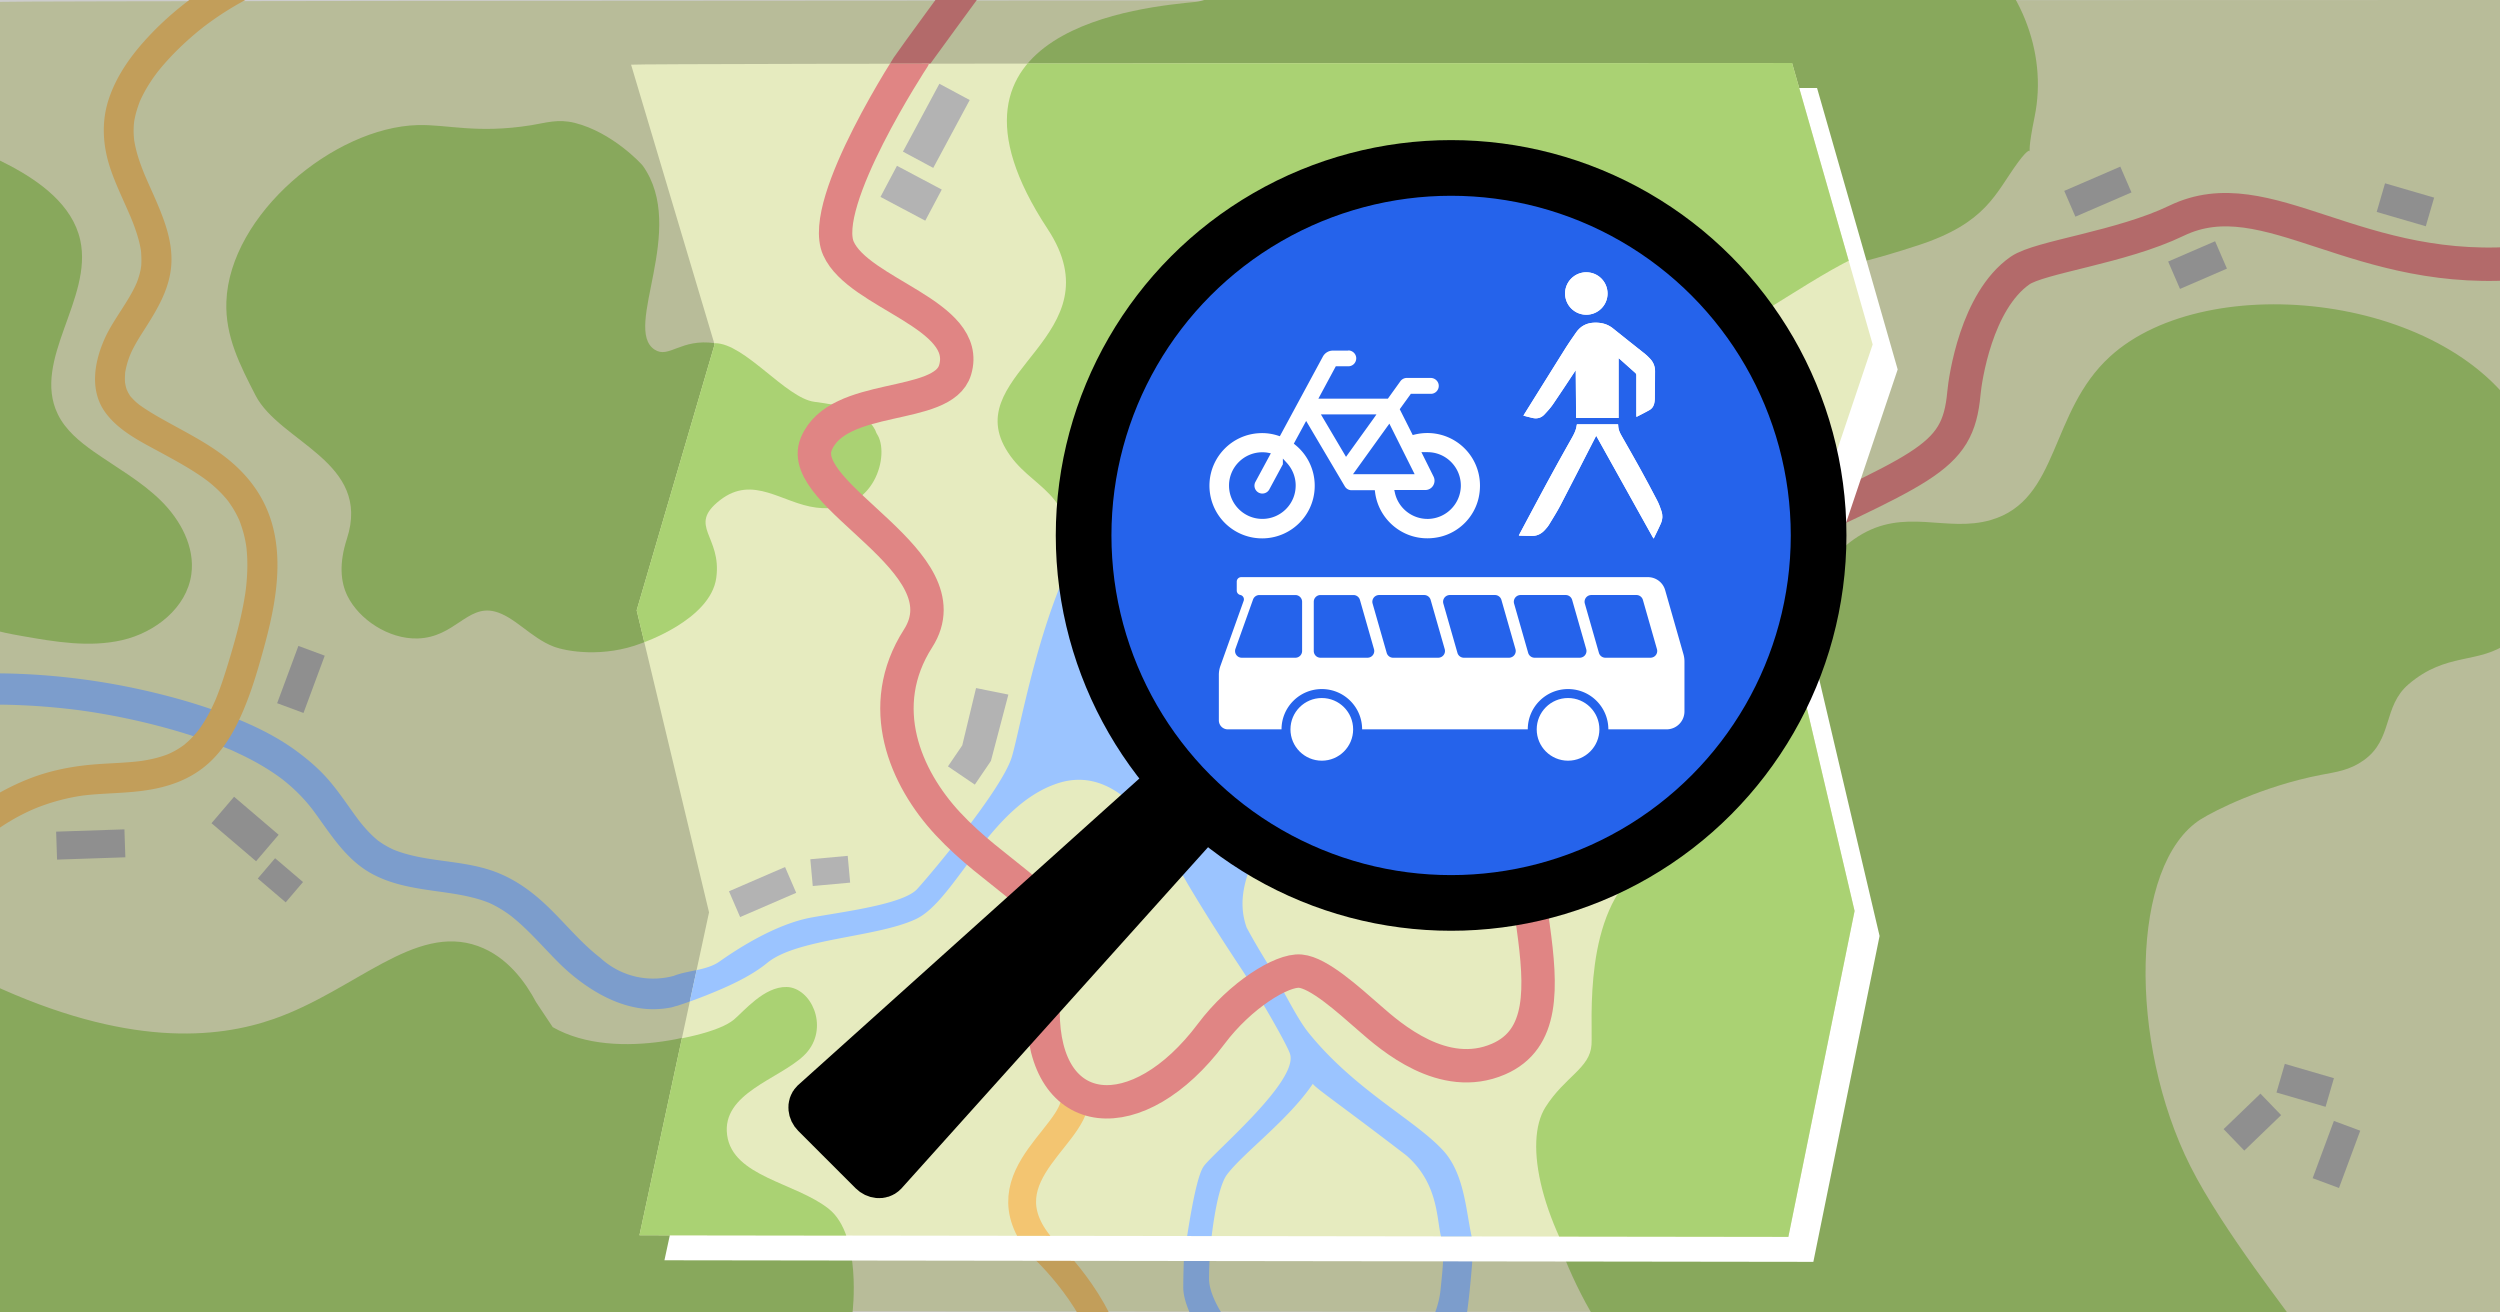 <svg xmlns="http://www.w3.org/2000/svg" viewBox="0 0 1200 630">
  <defs>
    <clipPath id="clippath">
      <path d="M0 0h1200v630H0z" class="cls-4"/>
    </clipPath>
    <clipPath id="clippath-1">
      <path d="m302.92 31.05 40.09 134.29-37.41 127.61 34.74 144.98-33.41 155 551.48.76 31.79-156.43-34.07-144.86 42.76-127.06-38.7-135.09s-555.26.13-557.26.8Z" class="cls-4"/>
    </clipPath>
    <clipPath id="clippath-2">
      <path d="m302.92 31.05 40.09 134.29-37.41 127.61 34.74 144.98-33.41 155 551.48.76 31.79-156.43-34.07-144.86s2-20.16 15.37-55.57l27.39-71.49-38.7-135.09s-555.26.13-557.26.8Z" class="cls-4"/>
    </clipPath>
    <filter id="drop-shadow-1" filterUnits="userSpaceOnUse">
      <feOffset dx="12" dy="12"/>
      <feGaussianBlur result="blur" stdDeviation="3.6"/>
      <feFlood flood-color="#000" flood-opacity=".4"/>
      <feComposite in2="blur" operator="in"/>
      <feComposite in="SourceGraphic"/>
    </filter>
    <style>
      .cls-2,.cls-3,.cls-4,.cls-6,.cls-7,.cls-9{stroke-width:0}.cls-2{fill:#9bc4ff}.cls-3{fill:#b3b3b3}.cls-12,.cls-4{fill:none}.cls-12{stroke:#e08584;stroke-linecap:round;stroke-linejoin:round;stroke-width:16.03px}.cls-6{fill:#aad273}.cls-7{fill:#e6ebbf}.cls-9{fill:#fff}
    </style>
  </defs>
  <g style="isolation:isolate">
    <g id="background">
      <path id="green_background" d="M0 .89v628.26l1200 .85V0S4.36.14 0 .89Z" class="cls-7"/>
      <g style="clip-path:url(#clippath)">
        <path d="M420.05 206.3c-4.29-7.75-10.98-11.06-29.16-13.43-23.8-3.1-24.35-24.76-47.69-28.14-16.57-2.4-22.1 7.63-29.03 3.06-15.5-10.22 16.05-57.69-5.6-88.21-.66-.93-14.66-16.08-32.7-20.6-8.12-2.03-13.98.02-20.93 1.13-26.22 4.19-40.22-.47-54.5-.07-40.12 1.12-90.27 42.89-91.78 84.8-.6 16.56 6.5 30.37 13.97 44.89 11.63 22.63 55.87 31.92 43.9 68.84-3.83 11.82-3.06 20.68.18 27.35 5.52 11.35 19.79 20.93 33.74 20.54 17.76-.5 23.78-16.19 36.91-12.97 9.47 2.32 17.45 12.61 28.2 16.79 6.48 2.53 24.34 5.43 42.36-1.53 4.17-1.61 33.07-11.06 35.9-31.32 2.83-20.25-14.15-24.87 1.78-37.33 15.93-12.45 29.8 1.5 46.21 3.55 5.34.67 12.62.72 19.11-3.66 10.48-7.07 14.65-23.76 9.14-33.7ZM941.88-30c-35.33-3.6-290.45-42.87-325.42 4.99C605.09-9.45 580.43.27 573.98.91c-23.7 2.37-135.08 11.85-71.1 109.01 33.64 51.09-41.47 68.73-20.14 105.46 11.78 20.29 34.36 18.96 30.65 57.93 8.21 33.98 151.44-23.85 168.84-22.39l58.08-63.38 40.88 7.11 42.66-62.21 59.58-5.22c3.7.23 15.34-2.3 37.31-9.49 32.92-10.77 36.91-24.82 47.89-39.78 10.97-14.96 1.78 8.31 7.98-21.89 6.44-31.36-7.16-64.8-34.71-86.06Zm114.52 423.25c6.34-4.03 29.59-15.86 57.53-21.28 7.52-1.46 13.78-2.14 20.67-7.05 14.17-10.07 9-25.8 21.56-36.52 18.22-15.54 33.51-9.45 47.89-19.95 24.01-17.53 26.64-70.41 8.31-104.09-34.49-63.36-152.61-76.05-199.52-33.25-29.25 26.68-24.16 68.85-57.2 78.48-21.47 6.26-41.41-6.36-63.85 7.98-9.83 6.28-15.64 14.87-18.96 20.95-13.65 38.57-8.85 58.24-46.41 97.89 0 0-43.41 39.32-38.41 39.82-28.44 21.33-23.47 74.52-24.1 85.17-.67 11.36-12.78 15.28-22.12 30.06-10.67 16.89 2.95 73.64 31.68 113.72l357.74 9.44-30.92-20.95s.03.02.05 0c.63-.4-33.23-42.64-48.94-73.84-29.99-59.58-28.96-145.01 4.99-166.6Z" class="cls-6"/>
        <path d="M758.96 251.68c-3.21-20.67-17.1-52.88-53.84-58.81s-126.79 3.55-173.85 50.86c-28.69 28.83-40.82 104.03-45.62 119.68s-38.7 55.96-45.38 63.31c-6.68 7.35-35.22 10.87-50.64 13.66-18.26 3.31-37.57 16.44-44.29 21.17-.4.28-.81.54-1.23.78-.13.08-.27.14-.4.22-.3.16-.59.32-.9.47-.15.07-.32.14-.47.21-.3.13-.59.27-.9.39-.16.06-.32.12-.47.18-.32.12-.64.24-.97.35-.14.05-.28.09-.43.14-.36.12-.72.23-1.08.33l-.32.09c-.43.12-.86.24-1.29.35-.03 0-.06.01-.09.02-4.59 1.14-9.47 1.76-13.43 3.35-3.35.9-10.8 2.41-19.71-.04-7.9-2.17-13.12-6.41-15.61-8.72.01.02.02.03.03.05-.01-.02-.04-.04-.06-.07-.06-.04-.11-.08-.17-.12-.09-.06-.15-.12-.2-.17-.08-.05-.15-.1-.2-.14-.56-.45-1.12-.91-1.68-1.37-1.18-.99-2.33-2-3.46-3.04-8.75-8.05-16.16-17.48-25.4-25.01-5.35-4.36-10.92-7.93-17.3-10.58-5.26-2.19-10.81-3.51-16.41-4.47-11.23-1.93-22.91-2.49-33.63-6.65-.15-.06-.25-.1-.34-.13-.6-.27-1.2-.55-1.78-.84-1.36-.68-2.69-1.43-3.97-2.26-.58-.37-1.14-.77-1.71-1.17-.06-.04-.13-.08-.2-.12-.11-.1-.23-.2-.33-.28a47.45 47.45 0 0 1-3.24-2.94c-2.02-2.01-3.86-4.17-5.63-6.4-.04-.04-.08-.09-.12-.14-.1-.14-.2-.28-.29-.41-.42-.56-.83-1.12-1.24-1.68-.88-1.2-1.74-2.41-2.6-3.62-3.61-5.09-7.22-10.23-11.41-14.88-4.27-4.73-9.13-8.85-14.25-12.63-9.98-7.37-21.27-12.72-32.8-17.18-12.16-4.71-24.76-8.38-37.45-11.37-27.1-6.39-55.11-9.4-82.95-8.77-3.43.08-6.85.21-10.27.4-3.91.21-7.69 3.3-7.5 7.5.17 3.88 3.3 7.73 7.5 7.5 13.69-.74 27.42-.61 41.09.4 3.52.26 7.04.58 10.55.95 1.55.17 3.1.34 4.64.53.82.1 1.65.2 2.47.31.08.01.3.04.5.07.32.04.79.11.9.12 6.79.95 13.54 2.12 20.26 3.51 13.15 2.71 26.17 6.21 38.86 10.61a205.012 205.012 0 0 1 10.7 4.02c.47.19 2.55.95.72.29 1.44.51 2.84 1.24 4.23 1.88 5.4 2.49 10.67 5.3 15.67 8.53 1.13.73 2.24 1.48 3.34 2.25.59.41 1.17.83 1.74 1.25.29.21.57.43.86.64.06.04.1.08.15.11.01 0 .02.01.03.02 2.3 1.84 4.54 3.75 6.65 5.81 2.12 2.05 4.12 4.22 6 6.49.44.54.88 1.08 1.31 1.63.04.04.08.09.12.15.1.14.2.28.3.41.89 1.19 1.77 2.39 2.63 3.6 7.17 10.02 14.15 20.54 25.13 26.77 10.4 5.9 22.23 7.43 33.86 9.06 5.66.8 11.34 1.66 16.86 3.19a61.548 61.548 0 0 1 5.86 1.94c.05.02.13.05.22.09.23.1.5.22.59.26 2.67 1.23 5.23 2.71 7.66 4.36a54.299 54.299 0 0 1 2.49 1.79c1.13.92 2.26 1.84 3.35 2.8 2.23 1.96 4.37 4.02 6.47 6.13 4.2 4.23 8.2 8.65 12.41 12.88 2.28 2.29 14.93 15.2 31.5 20.52 6.17 1.98 10.88 2.27 12.73 2.34 4.4.16 8.04-.35 10.55-.86.75-.21 1.56-.45 2.42-.71l.05.03c1.33-.43 2.87-.94 4.55-1.53 4.67-1.6 10.27-3.75 16.49-6.42 7.52-3.23 14.87-7.02 20.63-11.36.61-.45 1.21-.91 1.76-1.36 14.33-11.79 52.42-12.15 71.38-21.04s35.34-54.48 68.08-65.17c32.74-10.69 53.03 32.62 63.13 49.58 9.33 15.66 18.18 29.19 25.11 39.66 7.08 10.69 21.37 35.24 23.2 40.52 4.54 13.11-37.07 47.75-41.47 54.2-.13.2-.27.42-.4.66-.05.09-.09.19-.14.28-.09.17-.17.33-.26.52-.05.12-.11.25-.16.37-.08.18-.16.35-.23.54-.06.15-.12.3-.18.46-.07.19-.15.38-.22.58-.06.17-.12.35-.18.52-.07.2-.14.4-.21.61-.06.19-.12.39-.19.59-.07.21-.13.43-.2.65-.06.21-.12.42-.19.64-.07.23-.13.45-.2.69-.06.22-.12.45-.19.68-.06.24-.13.47-.19.72-.06.24-.13.49-.19.74-.06.24-.12.48-.18.73-.06.26-.13.52-.19.79-.06.25-.12.5-.17.75-.06.27-.13.55-.19.83-.06.25-.11.5-.17.76-.06.29-.13.58-.19.87-.05.25-.11.5-.16.76-.06.3-.13.61-.19.92l-.15.73c-.06.32-.13.64-.19.97-.05.24-.09.47-.14.71-.07.34-.13.68-.2 1.02l-.12.66c-.07.36-.13.72-.2 1.08-.03.18-.07.37-.1.55-.07.4-.15.81-.22 1.21 0 .04-.01.08-.02.13-.39 2.21-.77 4.42-1.11 6.55 0 .02 0 .04-.01.06-.08.48-.15.96-.23 1.43-.01.08-.02.15-.04.23-.07.47-.15.93-.22 1.39l-.03.19c-.07.47-.14.93-.21 1.38 0 .05-.02.1-.02.15-.75 4.91-1.31 8.93-1.62 10.82l.14-.04c-.1 2.32-.27 7.62-.29 13.09-.04 13.73 17.53 35.47 17.49 35.71l14.43-5.83s-19.58-20.29-19.55-34.07c.01-6.5.54-13.51.58-13.94 0-.07.01-.12.02-.19v-.07c.02-.17.03-.35.05-.54 0-.06.01-.12.02-.18.02-.18.04-.38.06-.58 0-.07.01-.14.02-.21.02-.22.05-.46.07-.7 0-.07.01-.13.02-.2.03-.27.06-.56.09-.86 0-.05.01-.09.02-.14.08-.7.16-1.45.26-2.26.01-.1.02-.2.04-.3.04-.3.07-.6.11-.91l.06-.45c.03-.27.07-.54.1-.82.02-.17.04-.34.07-.51.04-.28.08-.57.11-.86.02-.17.05-.34.07-.51.04-.3.08-.6.13-.9.02-.17.05-.35.07-.52.05-.31.09-.63.14-.95.02-.17.05-.33.08-.5.06-.37.11-.75.17-1.12.02-.12.04-.23.05-.35.08-.49.16-.99.24-1.49.02-.1.03-.19.05-.29l.21-1.21.09-.5.18-1c.04-.19.07-.38.11-.57l.18-.93.12-.61c.06-.3.12-.59.18-.88.04-.2.08-.4.13-.6.06-.3.13-.59.2-.89.04-.19.09-.39.13-.58.07-.31.15-.61.22-.92.04-.17.08-.34.12-.5.1-.38.19-.76.29-1.14l.06-.25c.12-.45.25-.9.38-1.33.04-.12.07-.24.11-.36.09-.31.19-.61.28-.91.05-.16.1-.31.15-.46.08-.26.17-.51.26-.76.06-.16.11-.31.17-.47.08-.23.17-.46.26-.68.06-.15.12-.3.18-.44.09-.22.18-.42.27-.63.06-.14.12-.28.18-.41.09-.2.19-.39.28-.58l.18-.36c.11-.2.21-.39.32-.57a10.602 10.602 0 0 1 .66-1.01c7.79-10.38 29.48-26.22 41.18-43.55 1.93 2.52 12.44 9.48 44.9 34.36 7.34 6.38 11.16 14.24 13.3 21.35 2.08 7.42 2.3 14.1 3.53 18.19.01.04.02.09.04.13 1.56 4.86.9 12.24-.44 25.01-1.51 14.38-11.18 26.06-11.1 26.26l20.64 4.07c-.06-.2 2.56-12.39 4.22-27.93 1.07-10.04 2.05-20.63 1.62-25.75h.16c-.09-.33-.19-.67-.27-1.02-.45-3.04-1.75-15.59-5.67-27.12-1.77-5.66-4.29-11.07-8.26-15.43-13.36-14.7-42.21-28.86-64.6-56.49-6.15-7.59-12.57-21.67-20.17-33.99-1.56-2.53-5.91-9.62-9.68-16.7-9.97-28.33 21.57-51.44 19.8-83.43-1.77-31.86-9.07-66.34 17.65-71.69s43.65 25.11 70.38 33.8c26.72 8.69 57.46-42.09 52.78-72.16Z" class="cls-2"/>
        <path d="M397.8 580.24c-16.03-12.69-46.1-15.37-48.77-35.41s24.72-26.72 36.75-38.08c12.03-11.36 5.35-30.07-6.01-32.74-.71-.17-1.45-.23-2.17-.25-10.77-.28-20.5 11.62-25.3 15.64-6.41 5.37-55.88 21.39-86.99 3.63-2.66-4-5.32-7.99-7.98-11.99-4.8-9-13.45-21.73-27.93-26.94-30.42-10.94-58.89 21.25-97.77 34.92-27.48 9.66-70.77 13.79-136.67-16.96v167.43h270.36v-.06l143.86-9.09s4.68-37.41-11.36-50.11ZM-38.84 50.92c10.71 13.49 27.52 20.21 42.8 28.18s30.83 19.32 34.55 36.14c6.21 28.05-23.25 57.6-10.81 83.49 3.68 7.65 10.51 13.28 17.46 18.15 10.84 7.6 22.59 14.11 32.03 23.4 9.44 9.29 16.46 22.26 14.65 35.38-2.22 16.08-17.31 27.94-33.13 31.59s-32.32.84-48.31-1.99c-10.54-1.86-21.7-4.03-29.57-11.29-6.91-6.38-10.16-15.71-12.64-24.78-6.39-23.37-9.26-47.54-12.11-71.61-4.14-34.96-8.28-69.92-12.43-104.88-2.15-18.15-2.25-40.66 13.6-49.74 1.78 1.26 3.55 2.52 5.33 3.78" class="cls-6"/>
        <path id="orange_street" d="M515.43 523.2c6.82 19.79-44.17 39.55-16.52 74.12.29.36 25.76 22.73 33.94 52.06" style="stroke:#f3c571;stroke-width:13.36px;fill:none"/>
        <g id="g271">
          <g id="use269">
            <path id="AZ" d="M467.01-11.03s-29.62 40.37-31.22 42.92c-9.49 15.09-41.68 68.63-33.32 87.35 9.78 21.89 63.99 31.67 55.99 58.33-5.88 19.6-56.28 10.4-66.65 35.55s72.56 56.3 48.88 93.31c-20.92 32.69-6.15 66.93 14.22 88.87 23.11 24.88 49.4 34.74 51.09 54.1-4.23 9.59-4.74 22.22-5.33 35.84 0 54.21 45.52 57.94 80.75 10.97 13.89-18.52 33.96-30.89 42.78-30.07 8.42.78 22.66 13.33 33.33 22.66 10.07 8.82 35.33 30.98 61.76 19.55 43.84-18.96-.57-97.76 16.27-154.34 11.44-38.46 53.56-65.15 97.29-86.62 90.87-43.75 106.84-45.74 109.83-78.66.63-6.94 5.99-44.23 26.94-58.86 9.35-6.53 48.66-11.14 75.15-23.94 43.72-21.12 86.82 28.46 168.93 19.9 25.82-2.69 46.33-12.16 59.86-19.95" class="cls-12"/>
          </g>
        </g>
        <path d="M190.78-31.35c-44.43-1.78-89.5 16.61-119.79 49.21-8.06 8.67-15.13 18.54-18.84 29.88-3.54 10.79-2.82 22.14.71 32.82 1.67 5.07 3.82 9.97 5.99 14.84.96 2.17 1.94 4.33 2.89 6.5.26.59.51 1.18.77 1.77.85 1.95-.53-1.32.27.64.56 1.37 1.11 2.75 1.62 4.14.79 2.15 1.51 4.32 2.11 6.53.27.99.51 1.98.72 2.99.12.6.24 1.2.34 1.8.07.4.13.8.19 1.2-.12-.91-.14-.94-.04-.1.14 2.25.25 4.45.06 6.7-.02.27-.35 2.27-.04.55-.12.68-.24 1.35-.39 2.03-.31 1.39-.71 2.76-1.18 4.1-.23.67-.48 1.34-.75 1.99.53-1.29-.41.85-.42.89-.61 1.3-1.28 2.57-1.98 3.82-1.41 2.53-2.96 4.99-4.52 7.43-2.96 4.62-6.03 9.21-8.28 14.23-4.97 11.13-7.34 24.83.36 35.4 6.7 9.19 17.86 14.42 27.61 19.76 4.64 2.54 9.29 5.08 13.79 7.88 2.03 1.26 4.03 2.58 5.97 3.97.53.38 1.05.76 1.57 1.15 1.11.83.3.23.08.05 1.17.93 2.33 1.89 3.44 2.89a58.51 58.51 0 0 1 4.96 5c.42.48.83.98 1.24 1.48 1.35 1.61-.75-1.14.45.59.76 1.1 1.53 2.19 2.23 3.34s1.36 2.35 1.97 3.56c.3.6.58 1.21.87 1.82.92 1.96-.43-1.29.31.74.91 2.51 1.73 5.02 2.32 7.62.27 1.19.5 2.39.7 3.6.06.35.26 1.82.08.4.09.67.16 1.33.22 2 .26 2.7.36 5.42.34 8.14-.03 2.77-.19 5.54-.45 8.29-.11 1.16-.24 2.32-.39 3.48.19-1.53-.11.77-.13.88-.14.93-.29 1.86-.45 2.8-1.85 10.81-4.86 21.4-8.07 31.88-1.45 4.72-2.97 9.43-4.77 14.03-.23.6-.48 1.2-.71 1.8-.78 1.98.59-1.29-.27.65-.43.98-.86 1.95-1.32 2.92-1.13 2.38-2.35 4.72-3.72 6.98-.59.98-1.21 1.94-1.85 2.89-.35.51-.71 1.02-1.07 1.52-.12.17-1.4 1.76-.37.51-1.56 1.9-3.2 3.72-5.02 5.38-.45.41-.93.8-1.39 1.21-1.49 1.34 1.16-.77-.48.4-.85.6-1.69 1.2-2.58 1.75-1.17.73-2.38 1.39-3.61 1.99-.04.02-2.17.97-.88.43-.65.27-1.32.52-1.99.75-2.68.95-5.44 1.65-8.22 2.18-1.17.22-2.35.42-3.53.59 1.48-.21-.88.1-.95.11-.96.11-1.92.21-2.89.29-5.59.51-11.2.69-16.8 1.09-11.36.81-22.51 2.89-33.12 7.1-10.85 4.3-20.78 10.12-29.8 17.54a97.837 97.837 0 0 0-11.37 11.02c-2.49 2.82-2.99 7.44 0 10.18 2.72 2.5 7.52 3.02 10.18 0a98.37 98.37 0 0 1 11.91-11.45c-.12.1 1.65-1.31.89-.72s1.04-.78.92-.69c1.11-.82 2.23-1.62 3.37-2.4 2.28-1.55 4.62-3.01 7.02-4.37 2.2-1.25 4.45-2.41 6.74-3.48.62-.29 1.25-.58 1.88-.86.08-.03 2.17-.92.81-.36a97.844 97.844 0 0 1 23.19-6.4c2.25-.34-1.49.13.85-.11.72-.07 1.44-.16 2.16-.23 2.91-.29 5.82-.47 8.74-.64 5.59-.32 11.18-.58 16.74-1.28 12.03-1.51 23.27-5.16 32.38-13.46 7.76-7.07 12.84-16.43 16.83-26s6.88-19.54 9.6-29.48c5.73-20.9 10.24-44.73 1.69-65.52-4.47-10.87-11.86-19.41-21.15-26.46-8.06-6.11-17.09-10.75-25.92-15.63-4.67-2.59-9.39-5.2-13.76-8.28-.39-.27-.77-.55-1.15-.83 1.08.82-.72-.61-.74-.64-1.06-.92-2.04-1.91-2.97-2.97-1.32-1.51.43.98-.54-.78-.22-.4-.49-.79-.71-1.19-.07-.12-.95-2.13-.41-.73-.32-.83-.58-1.68-.78-2.55-.04-.19-.4-2.33-.2-.7-.05-.44-.09-.89-.11-1.33-.08-1.36 0-2.7.08-4.05.13-2.15-.34 1.31.11-.81.15-.68.27-1.37.43-2.05.33-1.37.73-2.73 1.2-4.06.23-.67.49-1.34.75-2-.51 1.29.38-.85.4-.89.49-1.07 1.02-2.12 1.58-3.15 1.36-2.53 2.9-4.95 4.44-7.37 6.4-10.03 12.69-20.14 13.29-32.37.52-10.7-3.4-20.89-7.57-30.52-.94-2.17-1.91-4.33-2.88-6.49-.44-.99-.88-1.97-1.31-2.96-.26-.59-.51-1.19-.77-1.78-.33-.77-.34-.79-.03-.06-.17-.4-.33-.79-.49-1.19-1.83-4.5-3.46-9.11-4.42-13.88-.12-.61-.22-1.23-.34-1.84-.38-2.02.09 1.49-.08-.56-.09-1.04-.18-2.08-.22-3.12-.04-1.35-.01-2.71.09-4.06 0-.12.25-2.41.05-.86.11-.8.26-1.6.42-2.39.54-2.62 1.35-5.14 2.28-7.65.77-2.08-.32.67.22-.54.24-.53.48-1.07.74-1.59.72-1.49 1.49-2.94 2.32-4.36 1.32-2.26 2.76-4.44 4.3-6.55 0 0 1.41-1.88.6-.83.44-.57.89-1.12 1.34-1.68.9-1.1 1.83-2.19 2.77-3.26 3.53-3.98 7.31-7.74 11.28-11.28 2.06-1.84 4.17-3.62 6.34-5.34.36-.29.72-.57 1.09-.86-1.11.87.69-.52.74-.55 1.29-.97 2.59-1.91 3.91-2.84 4.34-3.04 8.84-5.85 13.48-8.41 9.93-5.5 17.88-8.82 28.83-12.06 5.08-1.5 10.24-2.74 15.45-3.7 1.13-.21 2.27-.4 3.4-.59.68-.11 1.37-.21 2.05-.31 2.25-.35-1.44.16.82-.12 2.74-.34 5.49-.62 8.25-.81 5.29-.37 10.59-.43 15.88-.22 3.77.15 7.37-3.42 7.2-7.2-.18-4.03-3.16-7.04-7.2-7.2Z" style="fill:#f3c571;stroke-width:0"/>
      </g>
      <g id="houses_background">
        <path d="m1017.751 79.978 5.355 12.382-26.92 11.643-5.355-12.381zm102.514 458.062 12.648 4.691-10.2 27.5-12.647-4.692zm-57.018-422.248 5.685 13.143-22.532 9.747-5.685-13.144zm21.764 409.155 9.933 10.315-17.683 17.03-9.933-10.315zm83.376-430.091-4.007 13.747-23.57-6.87 4.008-13.747zm-48.104 422.666-4.008 13.748-23.569-6.87 4.007-13.748zM143.23 310.036l12.649 4.69-10.2 27.5-12.648-4.691zm-83.509 88.052.452 13.422-32.781 1.105-.452-13.423zm74.031 2.602-10.841 12.703-21.39-18.255 10.842-12.702zm11.699 22.686-8.316 9.744-13.402-11.439 8.316-9.743z" class="cls-3"/>
        <path id="houses" d="m376.826 416.167 5.355 12.382-26.92 11.643-5.355-12.381zM422.624 94.52l7.923-14.939 21.503 11.405-7.923 14.939zm-15.721 316.285 1.17 12.857-17.946 1.633-1.17-12.856zM450.906 40.2l14.553 7.817-17.497 32.578-14.554-7.817zM468.5 330.27l15.52 3.13-8.38 31.85-7.73 11.37-12.89-8.75 6.86-10.09 6.62-27.51z" class="cls-3"/>
      </g>
      <path d="M0 0h1200v630H0z" style="fill:#000;mix-blend-mode:multiply;opacity:.2;stroke-width:0"/>
    </g>
    <g id="Logo">
      <g id="landscape">
        <path d="m302.92 31.05 40.09 134.29-37.41 127.61 34.74 144.98-33.41 155 551.48.76 31.79-156.43-34.07-144.86 42.76-127.06-38.7-135.09s-555.26.13-557.26.8Z" style="fill:#fff;filter:url(#drop-shadow-1);stroke-width:0"/>
        <path id="green_background-2" d="m302.92 31.05 40.09 134.29-37.41 127.61 34.74 144.98-33.41 155 551.48.76 31.79-156.43-34.07-144.86 42.76-127.06-38.7-135.09s-555.26.13-557.26.8Z" class="cls-7"/>
        <g style="clip-path:url(#clippath-1)">
          <path d="M397.8 580.24c-16.03-12.69-46.1-15.37-48.78-35.41-2.67-20.04 24.72-26.72 36.75-38.08s5.34-30.07-6.01-32.74c-.71-.17-1.45-.23-2.17-.25-10.77-.28-20.5 11.62-25.3 15.64-6.82 5.71-26.07 10.37-51.84 12.74l-32.93 108.84 141.64 19.38s4.68-37.41-11.36-50.11Zm22.25-373.94c-5.21-9.42-15.53-11.65-29.16-13.43-13.63-1.78-33.47-28.14-47.69-28.14-25.83 0-46.81 106.05-46.81 106.05l11.51 37.97s33.07-11.06 35.9-31.32c2.83-20.25-14.15-24.87 1.78-37.33 15.93-12.45 29.8 1.5 46.21 3.55 28.44 3.55 35.53-25.91 29.13-35.36-.41-.6-.54-1.37-.88-2Z" class="cls-6"/>
          <path id="forest" d="M900.52 1.12C849.76-4.06 595.18-1.21 573.97.91c-23.7 2.37-135.08 11.85-71.1 109.01 33.64 51.09-41.47 68.73-20.14 105.46 11.78 20.29 34.36 18.96 30.65 57.93 8.21 33.98 151.44-23.85 168.84-22.39l58.08-63.38 40.88 7.11 42.66-62.21 12.64 22.51c3.7.23 59.66-39.61 63.98-33.18.03.04.05.09.08.13V1.12Zm6.99 170.75c-8.25 18.62-25.62 43.85-29.07 57.84l.08 9.8c6.82 50.38-14.52 97.25-52.08 136.9 0 0-43.41 39.32-38.41 39.82-28.44 21.33-23.47 74.52-24.1 85.17-.67 11.36-12.78 15.28-22.12 30.06-10.67 16.89-2.23 56.19 26.5 96.28l139.82-2.37s-.94-269.25-.61-453.5Z" class="cls-6"/>
          <path d="M758.96 251.68c-3.21-20.67-17.1-52.88-53.84-58.81s-126.79 3.55-173.85 50.86c-28.69 28.83-40.82 104.03-45.62 119.68s-38.7 55.96-45.38 63.31c-6.68 7.35-35.22 10.87-50.64 13.66-18.26 3.31-37.57 16.44-44.29 21.17-6.09 4.3-15.26 4.22-21.91 6.87-3.32.9-10.82 2.45-19.79-.02-7.9-2.17-13.12-6.41-15.61-8.72.01.02.02.03.03.05-.01-.02-.04-.04-.06-.07-.06-.04-.11-.08-.17-.12-.09-.06-.15-.12-.2-.17-.08-.05-.15-.1-.2-.14-.56-.45-1.12-.91-1.68-1.37-1.18-.99-2.33-2-3.46-3.04-8.75-8.05-16.16-17.48-25.4-25.01-5.35-4.36-10.92-7.93-17.3-10.58-5.26-2.19-10.81-3.51-16.41-4.47-11.23-1.93-22.91-2.49-33.63-6.65-.15-.06-.25-.1-.34-.13-.6-.27-1.2-.55-1.78-.84-1.36-.68-2.69-1.43-3.97-2.26-.58-.37-1.14-.77-1.71-1.17-.06-.04-.13-.08-.2-.12-.11-.1-.23-.2-.33-.28a47.45 47.45 0 0 1-3.24-2.94c-2.02-2.01-3.86-4.17-5.63-6.4-.04-.04-.08-.09-.12-.14-.1-.14-.2-.28-.29-.41-.42-.56-.83-1.12-1.24-1.68-.88-1.2-1.74-2.41-2.6-3.62-3.61-5.09-7.22-10.23-11.41-14.88-4.27-4.73-9.13-8.85-14.25-12.63-9.98-7.37-21.27-12.72-32.8-17.18-12.16-4.71-24.76-8.38-37.45-11.37-27.1-6.39-55.11-9.4-82.95-8.77-3.43.08-6.85.21-10.27.4-3.91.21-7.69 3.3-7.5 7.5.17 3.88 3.3 7.73 7.5 7.5 13.69-.74 27.42-.61 41.09.4 3.52.26 7.04.58 10.55.95 1.55.17 3.1.34 4.64.53.82.1 1.65.2 2.47.31.08.01.3.04.5.07.32.04.79.11.9.12 6.79.95 13.54 2.12 20.26 3.51 13.15 2.71 26.17 6.21 38.86 10.61a205.012 205.012 0 0 1 10.7 4.02c.47.19 2.55.95.72.29 1.44.51 2.84 1.24 4.23 1.88 5.4 2.49 10.67 5.3 15.67 8.53 1.13.73 2.24 1.48 3.34 2.25.59.41 1.17.83 1.74 1.25.29.21.57.43.86.64.06.04.1.08.15.11.01 0 .02.01.03.02 2.3 1.84 4.54 3.75 6.65 5.81 2.12 2.05 4.12 4.22 6 6.49.44.54.88 1.08 1.31 1.63.04.04.08.09.12.15.1.14.2.28.3.41.89 1.19 1.77 2.39 2.63 3.6 7.17 10.02 14.15 20.54 25.13 26.77 10.4 5.9 22.23 7.43 33.86 9.06 5.66.8 11.34 1.66 16.86 3.19a61.548 61.548 0 0 1 5.86 1.94c.05.02.13.05.22.09.23.1.5.22.59.26 2.67 1.23 5.23 2.71 7.66 4.36a54.299 54.299 0 0 1 2.49 1.79c1.13.92 2.26 1.84 3.35 2.8 2.23 1.96 4.37 4.02 6.47 6.13 4.2 4.23 8.2 8.65 12.41 12.88 2.28 2.29 14.93 15.2 31.5 20.52 6.17 1.98 10.88 2.27 12.73 2.34 4.4.16 8.04-.35 10.55-.86 5.52-1.53 13.75-4.44 23.51-8.63 8.3-3.56 16.42-7.81 22.39-12.72 14.33-11.79 52.42-12.15 71.38-21.04s35.34-54.48 68.08-65.17c32.74-10.69 53.03 32.62 63.13 49.58 9.33 15.66 18.18 29.19 25.11 39.66 7.08 10.69 21.37 35.24 23.2 40.52 4.54 13.11-37.07 47.75-41.47 54.2-4.4 6.45-8.55 38.37-9.59 44.9l12.7-4.02s2.42-29.4 8.15-37.03c7.79-10.38 29.48-26.22 41.18-43.55 1.93 2.52 12.44 9.48 44.9 34.36 16.87 14.66 14.2 33.77 17.31 40.88l14.66.44c-3.26-11.54-3.24-31.52-14.2-43.57-13.36-14.7-42.21-28.86-64.6-56.49-6.15-7.59-12.57-21.67-20.17-33.99-1.56-2.53-5.91-9.62-9.68-16.7-9.97-28.33 21.57-51.44 19.8-83.43-1.77-31.86-9.07-66.34 17.65-71.69s43.65 25.11 70.38 33.8c26.72 8.69 57.46-42.09 52.78-72.16ZM307.34 468.45s.08.01.1.02c-.03 0-.07-.01-.1-.02Z" class="cls-2"/>
          <path d="M288 459.66s.02.01.03.02c-.4-.63-.7-.61-.4-.31.14.09.28.19.37.29Z" class="cls-2"/>
        </g>
        <g id="red_street" style="clip-path:url(#clippath-2)">
          <path id="orange_street-2" d="M515.43 523.2c6.89 20-45.25 39.96-15.62 75.21" style="stroke-width:13.36px;stroke:#f3c571;fill:none"/>
          <g id="g271-2">
            <g id="use269-2">
              <path id="AZ-2" d="M438.34 27.89s-45.65 69.46-35.88 91.36c9.78 21.89 63.99 31.67 55.99 58.33-5.88 19.6-56.28 10.4-66.65 35.55-10.37 25.15 72.56 56.3 48.88 93.31-20.92 32.69-6.15 66.93 14.22 88.87 23.11 24.88 49.4 34.74 51.09 54.1-4.23 9.59-4.74 22.22-5.33 35.84 0 54.21 45.52 57.94 80.75 10.97 13.89-18.52 33.96-30.89 42.78-30.07s22.66 13.33 33.33 22.66c10.07 8.82 35.33 30.98 61.76 19.55 43.84-18.96-4.86-99.22 16.27-154.34 27.25-71.1 97.16-75.84 130.34-119.68" class="cls-12"/>
            </g>
          </g>
        </g>
        <path id="houses-2" d="m376.826 416.167 5.355 12.382-26.92 11.643-5.355-12.381zM422.624 94.52l7.923-14.939 21.503 11.405-7.923 14.939zm-15.721 316.285 1.17 12.857-17.946 1.633-1.17-12.856zM450.906 40.2l14.553 7.817-17.497 32.578-14.554-7.817zM468.5 330.27l15.52 3.13-8.38 31.85-7.73 11.37-12.89-8.75 6.86-10.09 6.62-27.51z" class="cls-3"/>
      </g>
      <g id="Verkehrswende_icons">
        <circle id="Lupe_Glas_dunkel" cx="696.53" cy="257.01" r="176.4" style="stroke-width:0;fill:#2563eb"/>
        <path d="M776.91 171.84c.26.23.39.33.51.43 2.52 2.25 5.03 4.5 7.56 6.74.35.31.49.61.49 1.08-.02 6.41-.01 12.82 0 19.23 0 .21.02.42.04.8 2.15-1.12 4.21-2.14 6.21-3.27 1.55-.88 2.29-2.34 2.48-4.09.05-.44.11-.89.12-1.33.05-4.39.11-8.77.12-13.16 0-2.36-.8-4.44-2.46-6.15-.7-.72-1.41-1.46-2.19-2.09-5.16-4.13-10.37-8.19-15.5-12.35-2.56-2.07-5.41-2.84-8.66-2.8-3.87.05-6.88 1.55-9.07 4.7-1.7 2.46-3.44 4.9-5.02 7.43-6.68 10.64-13.32 21.31-19.97 31.97-.09.15-.18.31-.3.54 1.52.38 2.98.78 4.45 1.11 2.19.5 4.13-.09 5.64-1.71 1.45-1.54 2.88-3.13 4.08-4.87 3.55-5.18 6.98-10.45 10.46-15.68.12-.19.26-.37.47-.68l.18 22.95h20.39v-28.8Zm-20 31.85c-.1.56-.18 1.06-.29 1.55-.42 1.9-1.35 3.59-2.29 5.26-8.56 15.09-16.73 30.39-24.87 45.71-.13.24-.23.48-.42.88 2.31.05 4.47.18 6.62.14 2.51-.05 4.51-1.27 6.13-3.14.59-.69 1.22-1.37 1.68-2.14 1.89-3.13 3.86-6.22 5.55-9.45 5.65-10.85 11.2-21.76 16.78-32.65.11-.21.22-.41.38-.7 9.18 16.48 18.31 32.85 27.43 49.23l.2.03c1.16-2.42 2.38-4.81 3.45-7.26.81-1.87.88-3.88.23-5.82-.58-1.72-1.2-3.44-2.03-5.04-2.73-5.25-5.52-10.47-8.38-15.65-2.86-5.18-5.82-10.3-8.73-15.46-.77-1.36-1.45-2.75-1.58-4.35-.03-.38-.05-.75-.08-1.14h-19.78Zm4.56-72.99c-5.62-.02-10.21 4.52-10.23 10.13a10.183 10.183 0 0 0 10.18 10.24c5.6 0 10.17-4.52 10.2-10.1.03-5.66-4.49-10.24-10.15-10.26Z" class="cls-9"/>
        <path d="M776.91 171.84v28.8h-20.39l-.18-22.95c-.21.31-.35.49-.47.68-3.48 5.23-6.91 10.5-10.46 15.68-1.19 1.74-2.63 3.33-4.08 4.87-1.51 1.62-3.45 2.21-5.64 1.71-1.47-.33-2.93-.73-4.45-1.11.13-.23.21-.39.3-.54 6.65-10.66 13.29-21.33 19.97-31.97 1.59-2.53 3.32-4.97 5.02-7.43 2.19-3.15 5.2-4.65 9.07-4.7 3.25-.04 6.1.72 8.66 2.8 5.13 4.16 10.34 8.23 15.5 12.35.79.63 1.49 1.36 2.19 2.09 1.66 1.71 2.46 3.79 2.46 6.15 0 4.39-.07 8.77-.12 13.16 0 .44-.07.89-.12 1.33-.19 1.75-.93 3.21-2.48 4.09-2 1.13-4.06 2.14-6.21 3.27-.02-.38-.04-.59-.04-.8v-19.23c0-.47-.15-.77-.49-1.08-2.53-2.24-5.04-4.49-7.56-6.74-.12-.11-.24-.21-.51-.43Zm-20 31.85h19.78c.03.39.05.76.08 1.14.12 1.6.81 2.99 1.58 4.35 2.91 5.15 5.88 10.27 8.73 15.46 2.86 5.18 5.65 10.4 8.38 15.65.83 1.6 1.45 3.33 2.03 5.04.65 1.94.59 3.94-.23 5.82-1.07 2.46-2.29 4.85-3.45 7.26l-.2-.03c-9.12-16.37-18.25-32.75-27.43-49.23-.16.29-.27.5-.38.7-5.59 10.89-11.13 21.8-16.78 32.65-1.69 3.24-3.66 6.32-5.55 9.45-.47.77-1.09 1.46-1.68 2.14-1.61 1.87-3.61 3.08-6.13 3.14-2.15.05-4.31-.08-6.62-.14.19-.4.29-.65.42-.88 8.14-15.32 16.3-30.62 24.87-45.71.95-1.67 1.87-3.36 2.29-5.26.11-.49.18-.99.29-1.55Zm4.56-72.99c5.66.02 10.18 4.6 10.15 10.26-.03 5.59-4.59 10.11-10.2 10.1-5.65 0-10.2-4.58-10.18-10.24.02-5.61 4.6-10.15 10.23-10.13Z" class="cls-9"/>
        <path id="path5284" d="M793.12 315.58c-.29.08-.59.13-.88.13h-21.66c-1.44 0-2.7-.95-3.1-2.34l-6.76-23.64c-.49-1.71.51-3.5 2.22-3.99.29-.08.59-.13.88-.13h21.67c1.44 0 2.7.96 3.1 2.34l6.75 23.64c.49 1.71-.49 3.5-2.21 3.98Zm-33.96 0c-.29.08-.58.13-.88.13h-21.66c-1.44 0-2.7-.95-3.1-2.34l-6.76-23.64c-.49-1.71.51-3.5 2.22-3.99.29-.08.58-.13.88-.13h21.67c1.44 0 2.7.96 3.1 2.34l6.76 23.64c.48 1.71-.5 3.5-2.22 3.98Zm-33.95 0c-.29.08-.58.13-.88.13h-21.66c-1.44 0-2.71-.95-3.1-2.34l-6.76-23.64c-.49-1.71.5-3.5 2.22-3.99.29-.08.58-.13.88-.13h21.67c1.43 0 2.7.96 3.1 2.34l6.75 23.64c.49 1.71-.5 3.5-2.22 3.98Zm-33.96 0c-.29.08-.58.13-.88.13H668.7c-1.44 0-2.7-.95-3.09-2.34l-6.76-23.64c-.49-1.71.51-3.5 2.22-3.99.29-.08.58-.13.88-.13h21.67c1.43 0 2.7.96 3.09 2.34l6.76 23.64c.49 1.71-.5 3.5-2.22 3.98Zm-33.95 0c-.29.08-.58.13-.88.13h-22.59c-1.78 0-3.22-1.44-3.22-3.22v-23.64c0-1.78 1.44-3.23 3.22-3.23h15.84c1.43 0 2.7.96 3.1 2.34l6.75 23.64c.49 1.71-.5 3.5-2.22 3.98Zm-32.29-3.09c0 1.78-1.45 3.22-3.23 3.22h-25.73a3.218 3.218 0 0 1-3.03-4.31l8.44-23.64a3.225 3.225 0 0 1 3.03-2.14h17.29c1.78 0 3.23 1.45 3.23 3.23v23.64Zm183.03 1.48-8.77-30.71a8.59 8.59 0 0 0-8.27-6.23H595.79c-1.19 0-2.15.96-2.15 2.15v4.3c0 1.02.72 1.9 1.72 2.1.1.02.19.06.29.08 1.12.41 1.7 1.63 1.3 2.75l-11.15 31.22c-.5 1.39-.75 2.85-.75 4.32v21.84a4.3 4.3 0 0 0 4.3 4.3h25.78c0-10.68 8.67-19.34 19.35-19.34s19.34 8.66 19.34 19.34h79.51c0-10.68 8.66-19.34 19.34-19.34s19.34 8.66 19.34 19.34h27.93a8.6 8.6 0 0 0 8.6-8.6v-23.98c0-1.19-.16-2.39-.5-3.54" class="cls-9"/>
        <path id="path5286" d="M767.71 350.09c0 8.3-6.74 15.04-15.05 15.04s-15.04-6.74-15.04-15.04 6.74-15.04 15.04-15.04 15.05 6.73 15.05 15.04" class="cls-9"/>
        <path id="path5288" d="M649.51 350.09c0 8.3-6.73 15.04-15.04 15.04s-15.05-6.74-15.05-15.04 6.74-15.04 15.05-15.04 15.04 6.73 15.04 15.04" class="cls-9"/>
        <path d="m659.91 235.3.13 1.01c.89 7.08 4.79 13.48 10.69 17.58 5.98 4.15 13.29 5.49 20.58 3.77 9.19-2.2 16.44-9.58 18.46-18.81 1.7-7.7-.1-15.55-4.92-21.56-6.1-7.59-16.05-11.08-25.85-8.69l-.89.22-6.23-12.4 5.33-7.38h9.6c1.06 0 2.04-.42 2.76-1.19.73-.78 1.1-1.81 1.03-2.9-.14-1.98-1.85-3.54-3.88-3.54h-11.46c-1.2 0-2.38.61-3.08 1.6l-5.99 8.34h-33.36l8.36-15.53h6.01c1.06 0 2.04-.42 2.76-1.19.73-.78 1.09-1.81 1.03-2.89-.13-1.89-1.68-3.39-3.59-3.53l-.43.08h-7.17c-2.01 0-3.85 1.1-4.81 2.86l-20.66 38.24-.91-.29c-2.48-.8-5.03-1.21-7.61-1.21-.56 0-1.11.02-1.67.06-12.68.8-22.81 10.98-23.56 23.69-.42 7.21 2.25 14.27 7.33 19.36a25.293 25.293 0 0 0 19.32 7.38c12.76-.71 22.98-10.84 23.78-23.55.55-8.18-2.91-16.13-9.24-21.26l-.74-.61 5.92-10.91 18.55 31.38a3.754 3.754 0 0 0 3.26 1.88h11.14Zm-37.99-2.22c0 8.82-7.17 15.99-15.99 15.99s-16-7.17-16-15.99 7.18-15.99 16-15.99c.96 0 1.79.07 2.52.2l1.56.29-7.41 13.73a3.78 3.78 0 0 0-.3 2.89c.29.97.93 1.77 1.82 2.25 1.84.99 4.15.31 5.14-1.52l6.52-12.08v-2.73l2.02 2.2c2.66 2.97 4.13 6.79 4.13 10.76Zm63.28-16.04c4.31 0 8.36 1.7 11.39 4.78 3.04 3.09 4.68 7.2 4.61 11.56-.2 8.55-7.05 15.45-15.59 15.7h-.41c-7.45 0-13.99-5.18-15.63-12.46l-.32-1.41h14.89c1.53 0 2.94-.78 3.75-2.09.83-1.33.91-2.97.21-4.38l-5.82-11.7h2.93Zm-18.31-13.69 12.14 24.27h-29.59l17.45-24.27Zm-20.8 15.94-12.05-20.37h26.65l-1.27 1.83-13.33 18.54Z" class="cls-9"/>
      </g>
    </g>
    <g id="magnifying_glass">
      <path d="m302.92 31.05 40.09 134.29-37.41 127.61 34.74 144.98-33.41 155 551.48.76 31.79-156.43-34.07-144.86 42.76-127.06-38.7-135.09s-555.26.13-557.26.8Z" class="cls-4"/>
      <path d="m418.46 562.58-27.5-27.5c-1.81-1.81-2.06-4.53-.55-6.03l167.77-150.73c1.51-1.51 4.22-1.26 6.03.55l10.46 10.46c1.81 1.81 2.06 4.53.55 6.03L424.49 563.13c-1.51 1.51-4.22 1.26-6.03-.55Z" style="stroke:#000;stroke-miterlimit:10;stroke-width:22px;fill:#000"/>
      <circle cx="696.53" cy="257.01" r="176.4" style="stroke-width:26.72px;stroke:#000;stroke-miterlimit:10;fill:none"/>
    </g>
  </g>
</svg>
